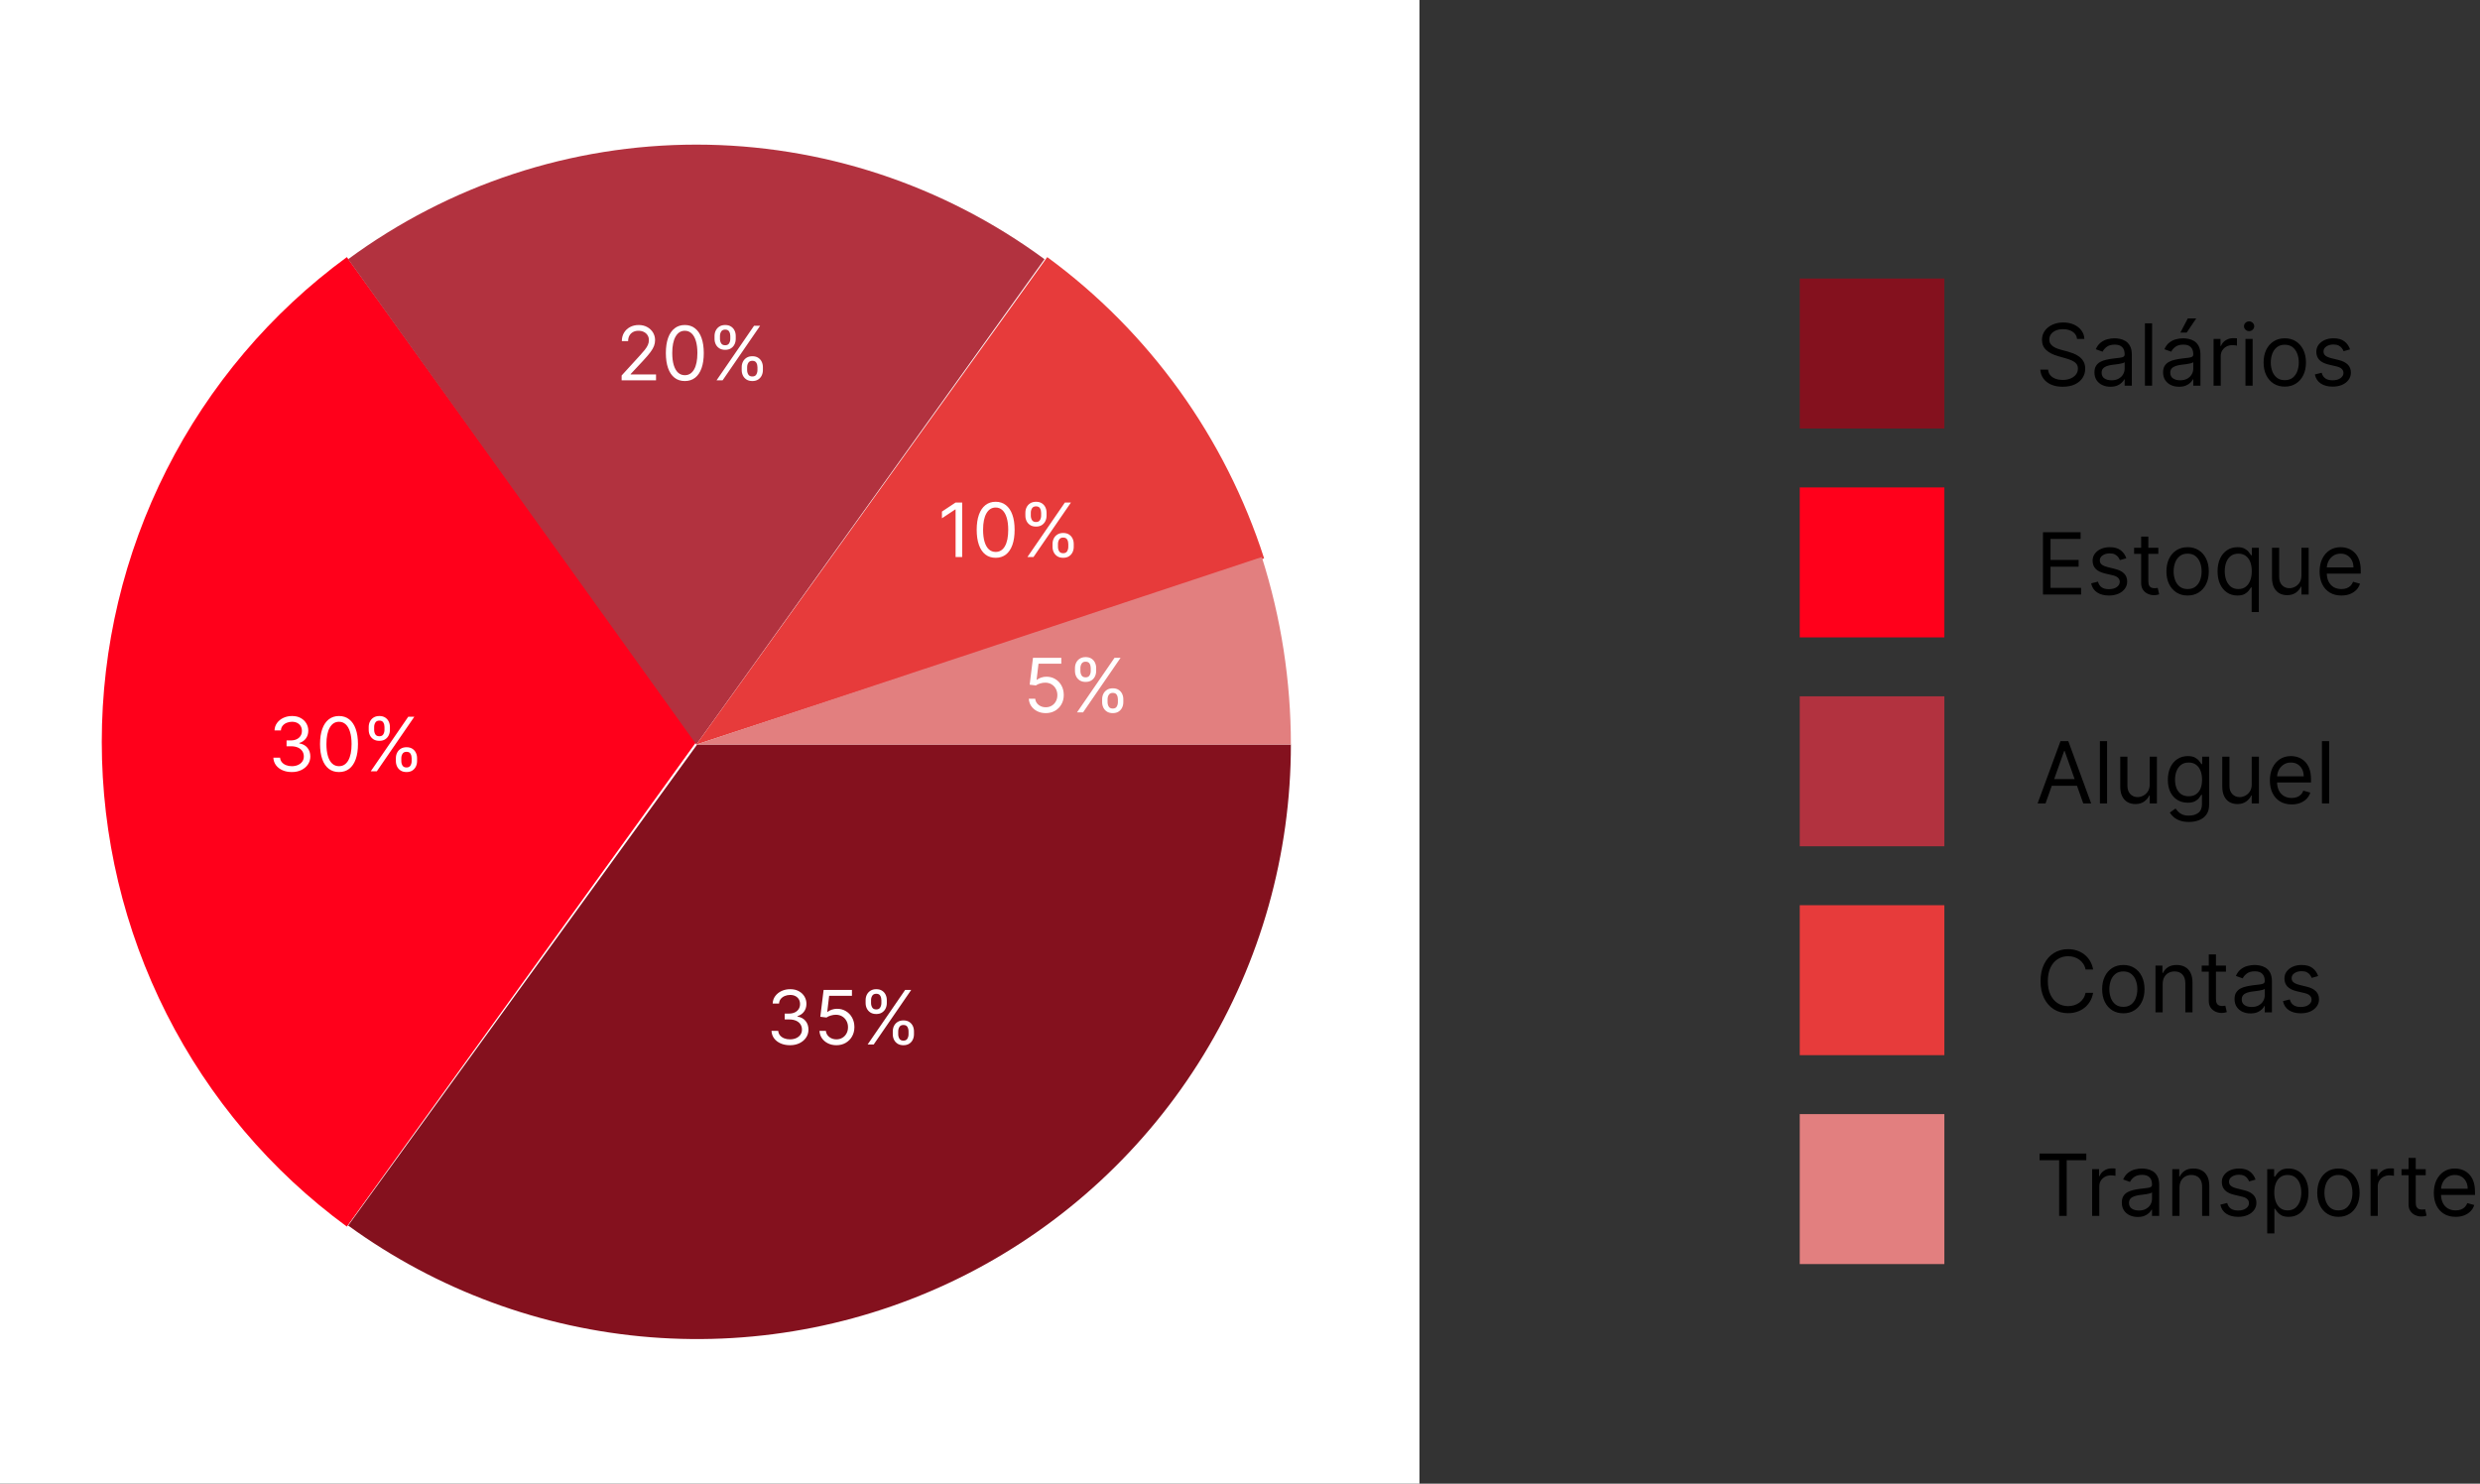 <svg width="463" height="277" viewBox="0 0 463 277" fill="none" xmlns="http://www.w3.org/2000/svg">
<rect x="0" y="0" width="463" height="277" fill="#333333" stroke="none"/>
<path d="M381.886 150H380.409L384.682 138.364H386.136L390.409 150H388.932L385.455 140.205H385.364L381.886 150ZM382.432 145.455H388.386V146.705H382.432V145.455ZM393.381 138.364V150H392.04V138.364H393.381ZM401.337 146.432V141.273H402.678V150H401.337V148.523H401.246C401.041 148.966 400.723 149.343 400.291 149.653C399.859 149.96 399.314 150.114 398.655 150.114C398.109 150.114 397.625 149.994 397.2 149.756C396.776 149.513 396.443 149.15 396.2 148.665C395.958 148.176 395.837 147.561 395.837 146.818V141.273H397.178V146.727C397.178 147.364 397.356 147.871 397.712 148.25C398.071 148.629 398.53 148.818 399.087 148.818C399.42 148.818 399.759 148.733 400.104 148.562C400.452 148.392 400.744 148.131 400.979 147.778C401.217 147.426 401.337 146.977 401.337 146.432ZM408.656 153.455C408.009 153.455 407.452 153.371 406.986 153.205C406.52 153.042 406.132 152.826 405.821 152.557C405.514 152.292 405.27 152.008 405.088 151.705L406.156 150.955C406.277 151.114 406.431 151.295 406.616 151.5C406.802 151.708 407.056 151.888 407.378 152.04C407.704 152.195 408.13 152.273 408.656 152.273C409.361 152.273 409.942 152.102 410.401 151.761C410.859 151.42 411.088 150.886 411.088 150.159V148.386H410.974C410.876 148.545 410.736 148.742 410.554 148.977C410.376 149.208 410.118 149.415 409.781 149.597C409.448 149.775 408.997 149.864 408.429 149.864C407.724 149.864 407.092 149.697 406.531 149.364C405.974 149.03 405.533 148.545 405.207 147.909C404.885 147.273 404.724 146.5 404.724 145.591C404.724 144.697 404.882 143.919 405.196 143.256C405.51 142.589 405.948 142.074 406.509 141.71C407.069 141.343 407.717 141.159 408.452 141.159C409.02 141.159 409.471 141.254 409.804 141.443C410.141 141.629 410.399 141.841 410.577 142.08C410.759 142.314 410.899 142.508 410.997 142.659H411.134V141.273H412.429V150.25C412.429 151 412.259 151.61 411.918 152.08C411.58 152.553 411.126 152.9 410.554 153.119C409.986 153.343 409.353 153.455 408.656 153.455ZM408.611 148.659C409.149 148.659 409.603 148.536 409.974 148.29C410.346 148.044 410.628 147.689 410.821 147.227C411.014 146.765 411.111 146.212 411.111 145.568C411.111 144.939 411.016 144.384 410.827 143.903C410.637 143.422 410.357 143.045 409.986 142.773C409.615 142.5 409.156 142.364 408.611 142.364C408.043 142.364 407.569 142.508 407.19 142.795C406.815 143.083 406.533 143.47 406.344 143.955C406.158 144.439 406.065 144.977 406.065 145.568C406.065 146.174 406.16 146.71 406.349 147.176C406.543 147.638 406.827 148.002 407.202 148.267C407.58 148.528 408.05 148.659 408.611 148.659ZM420.384 146.432V141.273H421.724V150H420.384V148.523H420.293C420.088 148.966 419.77 149.343 419.338 149.653C418.906 149.96 418.361 150.114 417.702 150.114C417.156 150.114 416.671 149.994 416.247 149.756C415.823 149.513 415.49 149.15 415.247 148.665C415.005 148.176 414.884 147.561 414.884 146.818V141.273H416.224V146.727C416.224 147.364 416.402 147.871 416.759 148.25C417.118 148.629 417.577 148.818 418.134 148.818C418.467 148.818 418.806 148.733 419.151 148.562C419.499 148.392 419.791 148.131 420.026 147.778C420.264 147.426 420.384 146.977 420.384 146.432ZM427.839 150.182C426.999 150.182 426.273 149.996 425.663 149.625C425.057 149.25 424.589 148.727 424.26 148.057C423.934 147.383 423.771 146.598 423.771 145.705C423.771 144.811 423.934 144.023 424.26 143.341C424.589 142.655 425.048 142.121 425.635 141.739C426.226 141.352 426.915 141.159 427.703 141.159C428.158 141.159 428.607 141.235 429.05 141.386C429.493 141.538 429.896 141.784 430.26 142.125C430.624 142.462 430.913 142.909 431.129 143.466C431.345 144.023 431.453 144.708 431.453 145.523V146.091H424.726V144.932H430.089C430.089 144.439 429.991 144 429.794 143.614C429.601 143.227 429.324 142.922 428.964 142.699C428.608 142.475 428.188 142.364 427.703 142.364C427.169 142.364 426.707 142.496 426.317 142.761C425.93 143.023 425.633 143.364 425.425 143.784C425.216 144.205 425.112 144.655 425.112 145.136V145.909C425.112 146.568 425.226 147.127 425.453 147.585C425.684 148.04 426.004 148.386 426.413 148.625C426.822 148.86 427.298 148.977 427.839 148.977C428.192 148.977 428.51 148.928 428.794 148.83C429.082 148.727 429.33 148.576 429.538 148.375C429.747 148.17 429.908 147.917 430.021 147.614L431.317 147.977C431.18 148.417 430.951 148.803 430.629 149.136C430.307 149.466 429.91 149.723 429.436 149.909C428.963 150.091 428.43 150.182 427.839 150.182ZM434.834 138.364V150H433.493V138.364H434.834Z" fill="black"/>
<path d="M390.773 181H389.364C389.28 180.595 389.134 180.239 388.926 179.932C388.722 179.625 388.472 179.367 388.176 179.159C387.884 178.947 387.561 178.788 387.205 178.682C386.848 178.576 386.477 178.523 386.091 178.523C385.386 178.523 384.748 178.701 384.176 179.057C383.608 179.413 383.155 179.938 382.818 180.631C382.485 181.324 382.318 182.174 382.318 183.182C382.318 184.189 382.485 185.04 382.818 185.733C383.155 186.426 383.608 186.951 384.176 187.307C384.748 187.663 385.386 187.841 386.091 187.841C386.477 187.841 386.848 187.788 387.205 187.682C387.561 187.576 387.884 187.419 388.176 187.21C388.472 186.998 388.722 186.739 388.926 186.432C389.134 186.121 389.28 185.765 389.364 185.364H390.773C390.667 185.958 390.473 186.491 390.193 186.96C389.913 187.43 389.564 187.83 389.148 188.159C388.731 188.485 388.263 188.733 387.744 188.903C387.229 189.074 386.678 189.159 386.091 189.159C385.098 189.159 384.216 188.917 383.443 188.432C382.67 187.947 382.063 187.258 381.619 186.364C381.176 185.47 380.955 184.409 380.955 183.182C380.955 181.955 381.176 180.894 381.619 180C382.063 179.106 382.67 178.417 383.443 177.932C384.216 177.447 385.098 177.205 386.091 177.205C386.678 177.205 387.229 177.29 387.744 177.46C388.263 177.631 388.731 177.881 389.148 178.21C389.564 178.536 389.913 178.934 390.193 179.403C390.473 179.869 390.667 180.402 390.773 181ZM396.413 189.182C395.625 189.182 394.934 188.994 394.339 188.619C393.749 188.244 393.286 187.72 392.953 187.045C392.624 186.371 392.459 185.583 392.459 184.682C392.459 183.773 392.624 182.979 392.953 182.301C393.286 181.623 393.749 181.097 394.339 180.722C394.934 180.347 395.625 180.159 396.413 180.159C397.201 180.159 397.891 180.347 398.482 180.722C399.076 181.097 399.538 181.623 399.868 182.301C400.201 182.979 400.368 183.773 400.368 184.682C400.368 185.583 400.201 186.371 399.868 187.045C399.538 187.72 399.076 188.244 398.482 188.619C397.891 188.994 397.201 189.182 396.413 189.182ZM396.413 187.977C397.012 187.977 397.504 187.824 397.891 187.517C398.277 187.21 398.563 186.807 398.749 186.307C398.934 185.807 399.027 185.265 399.027 184.682C399.027 184.098 398.934 183.555 398.749 183.051C398.563 182.547 398.277 182.14 397.891 181.83C397.504 181.519 397.012 181.364 396.413 181.364C395.815 181.364 395.322 181.519 394.936 181.83C394.55 182.14 394.264 182.547 394.078 183.051C393.893 183.555 393.8 184.098 393.8 184.682C393.8 185.265 393.893 185.807 394.078 186.307C394.264 186.807 394.55 187.21 394.936 187.517C395.322 187.824 395.815 187.977 396.413 187.977ZM403.756 183.75V189H402.415V180.273H403.71V181.636H403.824C404.028 181.193 404.339 180.837 404.756 180.568C405.172 180.295 405.71 180.159 406.369 180.159C406.96 180.159 407.477 180.28 407.92 180.523C408.364 180.761 408.708 181.125 408.955 181.614C409.201 182.098 409.324 182.712 409.324 183.455V189H407.983V183.545C407.983 182.86 407.805 182.326 407.449 181.943C407.093 181.557 406.604 181.364 405.983 181.364C405.555 181.364 405.172 181.456 404.835 181.642C404.502 181.828 404.239 182.098 404.045 182.455C403.852 182.811 403.756 183.242 403.756 183.75ZM415.57 180.273V181.409H411.047V180.273H415.57ZM412.365 178.182H413.706V186.5C413.706 186.879 413.761 187.163 413.871 187.352C413.984 187.538 414.128 187.663 414.303 187.727C414.481 187.788 414.668 187.818 414.865 187.818C415.013 187.818 415.134 187.811 415.229 187.795C415.323 187.777 415.399 187.761 415.456 187.75L415.729 188.955C415.638 188.989 415.511 189.023 415.348 189.057C415.185 189.095 414.979 189.114 414.729 189.114C414.35 189.114 413.979 189.032 413.615 188.869C413.255 188.706 412.956 188.458 412.717 188.125C412.482 187.792 412.365 187.371 412.365 186.864V178.182ZM420.155 189.205C419.602 189.205 419.1 189.1 418.649 188.892C418.198 188.68 417.84 188.375 417.575 187.977C417.31 187.576 417.178 187.091 417.178 186.523C417.178 186.023 417.276 185.617 417.473 185.307C417.67 184.992 417.933 184.746 418.263 184.568C418.592 184.39 418.956 184.258 419.354 184.17C419.755 184.08 420.159 184.008 420.564 183.955C421.094 183.886 421.524 183.835 421.854 183.801C422.187 183.763 422.429 183.701 422.581 183.614C422.736 183.527 422.814 183.375 422.814 183.159V183.114C422.814 182.553 422.661 182.117 422.354 181.807C422.051 181.496 421.59 181.341 420.973 181.341C420.333 181.341 419.831 181.481 419.467 181.761C419.104 182.042 418.848 182.341 418.7 182.659L417.428 182.205C417.655 181.674 417.958 181.261 418.337 180.966C418.719 180.667 419.136 180.458 419.587 180.341C420.041 180.22 420.488 180.159 420.928 180.159C421.208 180.159 421.53 180.193 421.893 180.261C422.261 180.326 422.615 180.46 422.956 180.665C423.301 180.869 423.587 181.178 423.814 181.591C424.041 182.004 424.155 182.557 424.155 183.25V189H422.814V187.818H422.746C422.655 188.008 422.503 188.21 422.291 188.426C422.079 188.642 421.797 188.826 421.445 188.977C421.092 189.129 420.662 189.205 420.155 189.205ZM420.359 188C420.89 188 421.337 187.896 421.7 187.688C422.068 187.479 422.344 187.21 422.53 186.881C422.719 186.551 422.814 186.205 422.814 185.841V184.614C422.757 184.682 422.632 184.744 422.439 184.801C422.25 184.854 422.03 184.902 421.78 184.943C421.534 184.981 421.293 185.015 421.058 185.045C420.827 185.072 420.64 185.095 420.496 185.114C420.147 185.159 419.821 185.233 419.518 185.335C419.219 185.434 418.977 185.583 418.791 185.784C418.609 185.981 418.518 186.25 418.518 186.591C418.518 187.057 418.691 187.409 419.036 187.648C419.384 187.883 419.825 188 420.359 188ZM432.784 182.227L431.58 182.568C431.504 182.367 431.392 182.172 431.244 181.983C431.1 181.79 430.903 181.631 430.653 181.506C430.403 181.381 430.083 181.318 429.693 181.318C429.159 181.318 428.714 181.441 428.358 181.688C428.006 181.93 427.83 182.239 427.83 182.614C427.83 182.947 427.951 183.21 428.193 183.403C428.436 183.597 428.814 183.758 429.33 183.886L430.625 184.205C431.405 184.394 431.987 184.684 432.369 185.074C432.752 185.46 432.943 185.958 432.943 186.568C432.943 187.068 432.799 187.515 432.511 187.909C432.227 188.303 431.83 188.614 431.318 188.841C430.807 189.068 430.212 189.182 429.534 189.182C428.644 189.182 427.907 188.989 427.324 188.602C426.741 188.216 426.371 187.652 426.216 186.909L427.489 186.591C427.61 187.061 427.839 187.413 428.176 187.648C428.517 187.883 428.962 188 429.511 188C430.136 188 430.633 187.867 431 187.602C431.371 187.333 431.557 187.011 431.557 186.636C431.557 186.333 431.451 186.08 431.239 185.875C431.027 185.667 430.701 185.511 430.261 185.409L428.807 185.068C428.008 184.879 427.42 184.585 427.045 184.188C426.674 183.786 426.489 183.284 426.489 182.682C426.489 182.189 426.627 181.754 426.903 181.375C427.184 180.996 427.564 180.699 428.045 180.483C428.53 180.267 429.08 180.159 429.693 180.159C430.557 180.159 431.235 180.348 431.727 180.727C432.223 181.106 432.576 181.606 432.784 182.227Z" fill="black"/>
<path d="M380.773 216.614V215.364H389.5V216.614H385.841V227H384.432V216.614H380.773ZM390.587 227V218.273H391.882V219.591H391.973C392.132 219.159 392.42 218.809 392.837 218.54C393.253 218.271 393.723 218.136 394.246 218.136C394.344 218.136 394.467 218.138 394.615 218.142C394.763 218.146 394.875 218.152 394.95 218.159V219.523C394.905 219.511 394.801 219.494 394.638 219.472C394.479 219.445 394.31 219.432 394.132 219.432C393.708 219.432 393.329 219.521 392.996 219.699C392.666 219.873 392.405 220.116 392.212 220.426C392.022 220.733 391.928 221.083 391.928 221.477V227H390.587ZM399.108 227.205C398.555 227.205 398.053 227.1 397.602 226.892C397.152 226.68 396.794 226.375 396.528 225.977C396.263 225.576 396.131 225.091 396.131 224.523C396.131 224.023 396.229 223.617 396.426 223.307C396.623 222.992 396.886 222.746 397.216 222.568C397.545 222.39 397.909 222.258 398.307 222.17C398.708 222.08 399.112 222.008 399.517 221.955C400.047 221.886 400.477 221.835 400.807 221.801C401.14 221.763 401.383 221.701 401.534 221.614C401.689 221.527 401.767 221.375 401.767 221.159V221.114C401.767 220.553 401.614 220.117 401.307 219.807C401.004 219.496 400.544 219.341 399.926 219.341C399.286 219.341 398.784 219.481 398.42 219.761C398.057 220.042 397.801 220.341 397.653 220.659L396.381 220.205C396.608 219.674 396.911 219.261 397.29 218.966C397.672 218.667 398.089 218.458 398.54 218.341C398.994 218.22 399.441 218.159 399.881 218.159C400.161 218.159 400.483 218.193 400.847 218.261C401.214 218.326 401.568 218.46 401.909 218.665C402.254 218.869 402.54 219.178 402.767 219.591C402.994 220.004 403.108 220.557 403.108 221.25V227H401.767V225.818H401.699C401.608 226.008 401.456 226.21 401.244 226.426C401.032 226.642 400.75 226.826 400.398 226.977C400.045 227.129 399.616 227.205 399.108 227.205ZM399.312 226C399.843 226 400.29 225.896 400.653 225.688C401.021 225.479 401.297 225.21 401.483 224.881C401.672 224.551 401.767 224.205 401.767 223.841V222.614C401.71 222.682 401.585 222.744 401.392 222.801C401.203 222.854 400.983 222.902 400.733 222.943C400.487 222.981 400.246 223.015 400.011 223.045C399.78 223.072 399.593 223.095 399.449 223.114C399.1 223.159 398.775 223.233 398.472 223.335C398.172 223.434 397.93 223.583 397.744 223.784C397.563 223.981 397.472 224.25 397.472 224.591C397.472 225.057 397.644 225.409 397.989 225.648C398.337 225.883 398.778 226 399.312 226ZM406.896 221.75V227H405.555V218.273H406.851V219.636H406.964C407.169 219.193 407.48 218.837 407.896 218.568C408.313 218.295 408.851 218.159 409.51 218.159C410.101 218.159 410.618 218.28 411.061 218.523C411.504 218.761 411.849 219.125 412.095 219.614C412.341 220.098 412.464 220.712 412.464 221.455V227H411.124V221.545C411.124 220.86 410.946 220.326 410.589 219.943C410.233 219.557 409.745 219.364 409.124 219.364C408.696 219.364 408.313 219.456 407.976 219.642C407.643 219.828 407.379 220.098 407.186 220.455C406.993 220.811 406.896 221.242 406.896 221.75ZM421.097 220.227L419.892 220.568C419.816 220.367 419.705 220.172 419.557 219.983C419.413 219.79 419.216 219.631 418.966 219.506C418.716 219.381 418.396 219.318 418.006 219.318C417.472 219.318 417.027 219.441 416.67 219.688C416.318 219.93 416.142 220.239 416.142 220.614C416.142 220.947 416.263 221.21 416.506 221.403C416.748 221.597 417.127 221.758 417.642 221.886L418.938 222.205C419.718 222.394 420.299 222.684 420.682 223.074C421.064 223.46 421.256 223.958 421.256 224.568C421.256 225.068 421.112 225.515 420.824 225.909C420.54 226.303 420.142 226.614 419.631 226.841C419.119 227.068 418.525 227.182 417.847 227.182C416.956 227.182 416.22 226.989 415.636 226.602C415.053 226.216 414.684 225.652 414.528 224.909L415.801 224.591C415.922 225.061 416.152 225.413 416.489 225.648C416.83 225.883 417.275 226 417.824 226C418.449 226 418.945 225.867 419.312 225.602C419.684 225.333 419.869 225.011 419.869 224.636C419.869 224.333 419.763 224.08 419.551 223.875C419.339 223.667 419.013 223.511 418.574 223.409L417.119 223.068C416.32 222.879 415.733 222.585 415.358 222.188C414.987 221.786 414.801 221.284 414.801 220.682C414.801 220.189 414.939 219.754 415.216 219.375C415.496 218.996 415.877 218.699 416.358 218.483C416.843 218.267 417.392 218.159 418.006 218.159C418.869 218.159 419.547 218.348 420.04 218.727C420.536 219.106 420.888 219.606 421.097 220.227ZM423.274 230.273V218.273H424.57V219.659H424.729C424.827 219.508 424.964 219.314 425.138 219.08C425.316 218.841 425.57 218.629 425.899 218.443C426.232 218.254 426.683 218.159 427.251 218.159C427.986 218.159 428.634 218.343 429.195 218.71C429.755 219.078 430.193 219.598 430.507 220.273C430.821 220.947 430.979 221.742 430.979 222.659C430.979 223.583 430.821 224.384 430.507 225.062C430.193 225.737 429.757 226.259 429.2 226.631C428.643 226.998 428.001 227.182 427.274 227.182C426.714 227.182 426.265 227.089 425.928 226.903C425.59 226.714 425.331 226.5 425.149 226.261C424.967 226.019 424.827 225.818 424.729 225.659H424.615V230.273H423.274ZM424.592 222.636C424.592 223.295 424.689 223.877 424.882 224.381C425.075 224.881 425.357 225.273 425.729 225.557C426.1 225.837 426.554 225.977 427.092 225.977C427.653 225.977 428.121 225.83 428.496 225.534C428.875 225.235 429.159 224.833 429.348 224.33C429.541 223.822 429.638 223.258 429.638 222.636C429.638 222.023 429.543 221.47 429.354 220.977C429.168 220.481 428.886 220.089 428.507 219.801C428.132 219.509 427.661 219.364 427.092 219.364C426.547 219.364 426.089 219.502 425.717 219.778C425.346 220.051 425.066 220.434 424.876 220.926C424.687 221.415 424.592 221.985 424.592 222.636ZM436.57 227.182C435.782 227.182 435.09 226.994 434.496 226.619C433.905 226.244 433.443 225.72 433.109 225.045C432.78 224.371 432.615 223.583 432.615 222.682C432.615 221.773 432.78 220.979 433.109 220.301C433.443 219.623 433.905 219.097 434.496 218.722C435.09 218.347 435.782 218.159 436.57 218.159C437.357 218.159 438.047 218.347 438.638 218.722C439.232 219.097 439.695 219.623 440.024 220.301C440.357 220.979 440.524 221.773 440.524 222.682C440.524 223.583 440.357 224.371 440.024 225.045C439.695 225.72 439.232 226.244 438.638 226.619C438.047 226.994 437.357 227.182 436.57 227.182ZM436.57 225.977C437.168 225.977 437.661 225.824 438.047 225.517C438.433 225.21 438.719 224.807 438.905 224.307C439.09 223.807 439.183 223.265 439.183 222.682C439.183 222.098 439.09 221.555 438.905 221.051C438.719 220.547 438.433 220.14 438.047 219.83C437.661 219.519 437.168 219.364 436.57 219.364C435.971 219.364 435.479 219.519 435.092 219.83C434.706 220.14 434.42 220.547 434.234 221.051C434.049 221.555 433.956 222.098 433.956 222.682C433.956 223.265 434.049 223.807 434.234 224.307C434.42 224.807 434.706 225.21 435.092 225.517C435.479 225.824 435.971 225.977 436.57 225.977ZM442.571 227V218.273H443.866V219.591H443.957C444.116 219.159 444.404 218.809 444.821 218.54C445.238 218.271 445.707 218.136 446.23 218.136C446.329 218.136 446.452 218.138 446.599 218.142C446.747 218.146 446.859 218.152 446.935 218.159V219.523C446.889 219.511 446.785 219.494 446.622 219.472C446.463 219.445 446.295 219.432 446.116 219.432C445.692 219.432 445.313 219.521 444.98 219.699C444.651 219.873 444.389 220.116 444.196 220.426C444.007 220.733 443.912 221.083 443.912 221.477V227H442.571ZM452.866 218.273V219.409H448.344V218.273H452.866ZM449.662 216.182H451.003V224.5C451.003 224.879 451.058 225.163 451.168 225.352C451.281 225.538 451.425 225.663 451.599 225.727C451.777 225.788 451.965 225.818 452.162 225.818C452.31 225.818 452.431 225.811 452.526 225.795C452.62 225.777 452.696 225.761 452.753 225.75L453.026 226.955C452.935 226.989 452.808 227.023 452.645 227.057C452.482 227.095 452.276 227.114 452.026 227.114C451.647 227.114 451.276 227.032 450.912 226.869C450.552 226.706 450.253 226.458 450.014 226.125C449.779 225.792 449.662 225.371 449.662 224.864V216.182ZM458.449 227.182C457.608 227.182 456.883 226.996 456.273 226.625C455.667 226.25 455.199 225.727 454.869 225.057C454.544 224.383 454.381 223.598 454.381 222.705C454.381 221.811 454.544 221.023 454.869 220.341C455.199 219.655 455.657 219.121 456.244 218.739C456.835 218.352 457.525 218.159 458.312 218.159C458.767 218.159 459.216 218.235 459.659 218.386C460.102 218.538 460.506 218.784 460.869 219.125C461.233 219.462 461.523 219.909 461.739 220.466C461.955 221.023 462.062 221.708 462.062 222.523V223.091H455.335V221.932H460.699C460.699 221.439 460.6 221 460.403 220.614C460.21 220.227 459.934 219.922 459.574 219.699C459.218 219.475 458.797 219.364 458.312 219.364C457.778 219.364 457.316 219.496 456.926 219.761C456.54 220.023 456.242 220.364 456.034 220.784C455.826 221.205 455.722 221.655 455.722 222.136V222.909C455.722 223.568 455.835 224.127 456.062 224.585C456.294 225.04 456.614 225.386 457.023 225.625C457.432 225.86 457.907 225.977 458.449 225.977C458.801 225.977 459.119 225.928 459.403 225.83C459.691 225.727 459.939 225.576 460.148 225.375C460.356 225.17 460.517 224.917 460.631 224.614L461.926 224.977C461.79 225.417 461.561 225.803 461.239 226.136C460.917 226.466 460.519 226.723 460.045 226.909C459.572 227.091 459.04 227.182 458.449 227.182Z" fill="black"/>
<path d="M387.773 63.273C387.705 62.697 387.428 62.25 386.943 61.932C386.458 61.614 385.864 61.455 385.159 61.455C384.644 61.455 384.193 61.538 383.807 61.705C383.424 61.871 383.125 62.1 382.909 62.392C382.697 62.684 382.591 63.015 382.591 63.386C382.591 63.697 382.665 63.964 382.812 64.188C382.964 64.407 383.157 64.591 383.392 64.739C383.627 64.883 383.873 65.002 384.131 65.097C384.388 65.188 384.625 65.261 384.841 65.318L386.023 65.636C386.326 65.716 386.663 65.826 387.034 65.966C387.409 66.106 387.767 66.297 388.108 66.54C388.453 66.778 388.737 67.085 388.96 67.46C389.184 67.835 389.295 68.296 389.295 68.841C389.295 69.47 389.131 70.038 388.801 70.546C388.475 71.053 387.998 71.456 387.369 71.756C386.744 72.055 385.985 72.204 385.091 72.204C384.258 72.204 383.536 72.07 382.926 71.801C382.32 71.532 381.843 71.157 381.494 70.676C381.15 70.195 380.955 69.636 380.909 69H382.364C382.402 69.439 382.549 69.803 382.807 70.091C383.068 70.375 383.398 70.587 383.795 70.727C384.197 70.864 384.629 70.932 385.091 70.932C385.629 70.932 386.112 70.845 386.54 70.671C386.968 70.492 387.307 70.246 387.557 69.932C387.807 69.614 387.932 69.242 387.932 68.818C387.932 68.432 387.824 68.117 387.608 67.875C387.392 67.633 387.108 67.436 386.756 67.284C386.403 67.133 386.023 67 385.614 66.886L384.182 66.477C383.273 66.216 382.553 65.843 382.023 65.358C381.492 64.873 381.227 64.239 381.227 63.455C381.227 62.803 381.403 62.235 381.756 61.75C382.112 61.261 382.589 60.883 383.188 60.614C383.79 60.341 384.462 60.205 385.205 60.205C385.955 60.205 386.621 60.339 387.205 60.608C387.788 60.873 388.25 61.237 388.591 61.699C388.936 62.161 389.117 62.686 389.136 63.273H387.773ZM393.999 72.204C393.446 72.204 392.944 72.1 392.493 71.892C392.042 71.68 391.684 71.375 391.419 70.977C391.154 70.576 391.021 70.091 391.021 69.523C391.021 69.023 391.12 68.617 391.317 68.307C391.514 67.992 391.777 67.746 392.107 67.568C392.436 67.39 392.8 67.258 393.197 67.171C393.599 67.079 394.002 67.008 394.408 66.954C394.938 66.886 395.368 66.835 395.697 66.801C396.031 66.763 396.273 66.701 396.425 66.614C396.58 66.526 396.658 66.375 396.658 66.159V66.114C396.658 65.553 396.504 65.117 396.197 64.807C395.894 64.496 395.434 64.341 394.817 64.341C394.177 64.341 393.675 64.481 393.311 64.761C392.947 65.042 392.692 65.341 392.544 65.659L391.271 65.204C391.499 64.674 391.802 64.261 392.18 63.966C392.563 63.667 392.98 63.458 393.43 63.341C393.885 63.22 394.332 63.159 394.771 63.159C395.052 63.159 395.374 63.193 395.737 63.261C396.105 63.326 396.459 63.46 396.8 63.665C397.144 63.869 397.43 64.178 397.658 64.591C397.885 65.004 397.999 65.557 397.999 66.25V72H396.658V70.818H396.589C396.499 71.008 396.347 71.21 396.135 71.426C395.923 71.642 395.641 71.826 395.288 71.977C394.936 72.129 394.506 72.204 393.999 72.204ZM394.203 71C394.733 71 395.18 70.896 395.544 70.688C395.911 70.479 396.188 70.21 396.374 69.881C396.563 69.551 396.658 69.204 396.658 68.841V67.614C396.601 67.682 396.476 67.744 396.283 67.801C396.093 67.854 395.874 67.901 395.624 67.943C395.377 67.981 395.137 68.015 394.902 68.046C394.671 68.072 394.483 68.095 394.339 68.114C393.991 68.159 393.665 68.233 393.362 68.335C393.063 68.434 392.821 68.583 392.635 68.784C392.453 68.981 392.362 69.25 392.362 69.591C392.362 70.057 392.535 70.409 392.879 70.648C393.228 70.883 393.669 71 394.203 71ZM401.787 60.364V72H400.446V60.364H401.787ZM406.811 72.204C406.258 72.204 405.756 72.1 405.305 71.892C404.855 71.68 404.497 71.375 404.232 70.977C403.966 70.576 403.834 70.091 403.834 69.523C403.834 69.023 403.932 68.617 404.129 68.307C404.326 67.992 404.589 67.746 404.919 67.568C405.249 67.39 405.612 67.258 406.01 67.171C406.411 67.079 406.815 67.008 407.22 66.954C407.75 66.886 408.18 66.835 408.51 66.801C408.843 66.763 409.086 66.701 409.237 66.614C409.393 66.526 409.47 66.375 409.47 66.159V66.114C409.47 65.553 409.317 65.117 409.01 64.807C408.707 64.496 408.247 64.341 407.629 64.341C406.989 64.341 406.487 64.481 406.124 64.761C405.76 65.042 405.504 65.341 405.357 65.659L404.084 65.204C404.311 64.674 404.614 64.261 404.993 63.966C405.375 63.667 405.792 63.458 406.243 63.341C406.697 63.22 407.144 63.159 407.584 63.159C407.864 63.159 408.186 63.193 408.55 63.261C408.917 63.326 409.271 63.46 409.612 63.665C409.957 63.869 410.243 64.178 410.47 64.591C410.697 65.004 410.811 65.557 410.811 66.25V72H409.47V70.818H409.402C409.311 71.008 409.16 71.21 408.947 71.426C408.735 71.642 408.453 71.826 408.101 71.977C407.749 72.129 407.319 72.204 406.811 72.204ZM407.016 71C407.546 71 407.993 70.896 408.357 70.688C408.724 70.479 409 70.21 409.186 69.881C409.375 69.551 409.47 69.204 409.47 68.841V67.614C409.413 67.682 409.288 67.744 409.095 67.801C408.906 67.854 408.686 67.901 408.436 67.943C408.19 67.981 407.949 68.015 407.714 68.046C407.483 68.072 407.296 68.095 407.152 68.114C406.804 68.159 406.478 68.233 406.175 68.335C405.875 68.434 405.633 68.583 405.447 68.784C405.266 68.981 405.175 69.25 405.175 69.591C405.175 70.057 405.347 70.409 405.692 70.648C406.04 70.883 406.482 71 407.016 71ZM407.061 62.091L408.447 59.455H410.016L408.243 62.091H407.061ZM413.259 72V63.273H414.554V64.591H414.645C414.804 64.159 415.092 63.809 415.509 63.54C415.925 63.271 416.395 63.136 416.918 63.136C417.016 63.136 417.139 63.138 417.287 63.142C417.435 63.146 417.546 63.151 417.622 63.159V64.523C417.577 64.511 417.473 64.494 417.31 64.472C417.151 64.445 416.982 64.432 416.804 64.432C416.38 64.432 416.001 64.521 415.668 64.699C415.338 64.873 415.077 65.115 414.884 65.426C414.694 65.733 414.599 66.083 414.599 66.477V72H413.259ZM419.212 72V63.273H420.553V72H419.212ZM419.893 61.818C419.632 61.818 419.407 61.729 419.217 61.551C419.032 61.373 418.939 61.159 418.939 60.909C418.939 60.659 419.032 60.445 419.217 60.267C419.407 60.089 419.632 60 419.893 60C420.155 60 420.378 60.089 420.564 60.267C420.753 60.445 420.848 60.659 420.848 60.909C420.848 61.159 420.753 61.373 420.564 61.551C420.378 61.729 420.155 61.818 419.893 61.818ZM426.554 72.182C425.766 72.182 425.075 71.994 424.48 71.619C423.889 71.244 423.427 70.72 423.094 70.046C422.764 69.371 422.599 68.583 422.599 67.682C422.599 66.773 422.764 65.979 423.094 65.301C423.427 64.623 423.889 64.097 424.48 63.722C425.075 63.347 425.766 63.159 426.554 63.159C427.342 63.159 428.031 63.347 428.622 63.722C429.217 64.097 429.679 64.623 430.009 65.301C430.342 65.979 430.509 66.773 430.509 67.682C430.509 68.583 430.342 69.371 430.009 70.046C429.679 70.72 429.217 71.244 428.622 71.619C428.031 71.994 427.342 72.182 426.554 72.182ZM426.554 70.977C427.152 70.977 427.645 70.824 428.031 70.517C428.418 70.21 428.704 69.807 428.889 69.307C429.075 68.807 429.168 68.265 429.168 67.682C429.168 67.099 429.075 66.555 428.889 66.051C428.704 65.547 428.418 65.14 428.031 64.829C427.645 64.519 427.152 64.364 426.554 64.364C425.955 64.364 425.463 64.519 425.077 64.829C424.69 65.14 424.404 65.547 424.219 66.051C424.033 66.555 423.94 67.099 423.94 67.682C423.94 68.265 424.033 68.807 424.219 69.307C424.404 69.807 424.69 70.21 425.077 70.517C425.463 70.824 425.955 70.977 426.554 70.977ZM438.737 65.227L437.533 65.568C437.457 65.367 437.345 65.172 437.197 64.983C437.054 64.79 436.857 64.631 436.607 64.506C436.357 64.381 436.036 64.318 435.646 64.318C435.112 64.318 434.667 64.441 434.311 64.688C433.959 64.93 433.783 65.239 433.783 65.614C433.783 65.947 433.904 66.21 434.146 66.403C434.389 66.597 434.768 66.758 435.283 66.886L436.578 67.204C437.358 67.394 437.94 67.684 438.322 68.074C438.705 68.46 438.896 68.958 438.896 69.568C438.896 70.068 438.752 70.515 438.464 70.909C438.18 71.303 437.783 71.614 437.271 71.841C436.76 72.068 436.165 72.182 435.487 72.182C434.597 72.182 433.86 71.989 433.277 71.602C432.694 71.216 432.324 70.651 432.169 69.909L433.442 69.591C433.563 70.061 433.792 70.413 434.129 70.648C434.47 70.883 434.915 71 435.464 71C436.089 71 436.586 70.867 436.953 70.602C437.324 70.333 437.51 70.011 437.51 69.636C437.51 69.333 437.404 69.079 437.192 68.875C436.98 68.667 436.654 68.511 436.214 68.409L434.76 68.068C433.961 67.879 433.374 67.585 432.999 67.188C432.627 66.786 432.442 66.284 432.442 65.682C432.442 65.189 432.58 64.754 432.857 64.375C433.137 63.996 433.518 63.699 433.999 63.483C434.483 63.267 435.033 63.159 435.646 63.159C436.51 63.159 437.188 63.349 437.68 63.727C438.177 64.106 438.529 64.606 438.737 65.227Z" fill="black"/>
<path d="M381.409 111V99.364H388.432V100.614H382.818V104.545H388.068V105.795H382.818V109.75H388.523V111H381.409ZM396.972 104.227L395.767 104.568C395.691 104.367 395.58 104.172 395.432 103.983C395.288 103.79 395.091 103.631 394.841 103.506C394.591 103.381 394.271 103.318 393.881 103.318C393.347 103.318 392.902 103.441 392.545 103.688C392.193 103.93 392.017 104.239 392.017 104.614C392.017 104.947 392.138 105.21 392.381 105.403C392.623 105.597 393.002 105.758 393.517 105.886L394.812 106.205C395.593 106.394 396.174 106.684 396.557 107.074C396.939 107.46 397.131 107.958 397.131 108.568C397.131 109.068 396.987 109.515 396.699 109.909C396.415 110.303 396.017 110.614 395.506 110.841C394.994 111.068 394.4 111.182 393.722 111.182C392.831 111.182 392.095 110.989 391.511 110.602C390.928 110.216 390.559 109.652 390.403 108.909L391.676 108.591C391.797 109.061 392.027 109.413 392.364 109.648C392.705 109.883 393.15 110 393.699 110C394.324 110 394.82 109.867 395.188 109.602C395.559 109.333 395.744 109.011 395.744 108.636C395.744 108.333 395.638 108.08 395.426 107.875C395.214 107.667 394.888 107.511 394.449 107.409L392.994 107.068C392.195 106.879 391.608 106.585 391.233 106.188C390.862 105.786 390.676 105.284 390.676 104.682C390.676 104.189 390.814 103.754 391.091 103.375C391.371 102.996 391.752 102.699 392.233 102.483C392.718 102.267 393.267 102.159 393.881 102.159C394.744 102.159 395.422 102.348 395.915 102.727C396.411 103.106 396.763 103.606 396.972 104.227ZM402.945 102.273V103.409H398.422V102.273H402.945ZM399.74 100.182H401.081V108.5C401.081 108.879 401.136 109.163 401.246 109.352C401.359 109.538 401.503 109.663 401.678 109.727C401.856 109.788 402.043 109.818 402.24 109.818C402.388 109.818 402.509 109.811 402.604 109.795C402.698 109.777 402.774 109.761 402.831 109.75L403.104 110.955C403.013 110.989 402.886 111.023 402.723 111.057C402.56 111.095 402.354 111.114 402.104 111.114C401.725 111.114 401.354 111.032 400.99 110.869C400.63 110.706 400.331 110.458 400.092 110.125C399.857 109.792 399.74 109.371 399.74 108.864V100.182ZM408.413 111.182C407.625 111.182 406.934 110.994 406.339 110.619C405.749 110.244 405.286 109.72 404.953 109.045C404.624 108.371 404.459 107.583 404.459 106.682C404.459 105.773 404.624 104.979 404.953 104.301C405.286 103.623 405.749 103.097 406.339 102.722C406.934 102.347 407.625 102.159 408.413 102.159C409.201 102.159 409.891 102.347 410.482 102.722C411.076 103.097 411.538 103.623 411.868 104.301C412.201 104.979 412.368 105.773 412.368 106.682C412.368 107.583 412.201 108.371 411.868 109.045C411.538 109.72 411.076 110.244 410.482 110.619C409.891 110.994 409.201 111.182 408.413 111.182ZM408.413 109.977C409.012 109.977 409.504 109.824 409.891 109.517C410.277 109.21 410.563 108.807 410.749 108.307C410.934 107.807 411.027 107.265 411.027 106.682C411.027 106.098 410.934 105.555 410.749 105.051C410.563 104.547 410.277 104.14 409.891 103.83C409.504 103.519 409.012 103.364 408.413 103.364C407.815 103.364 407.322 103.519 406.936 103.83C406.55 104.14 406.264 104.547 406.078 105.051C405.893 105.555 405.8 106.098 405.8 106.682C405.8 107.265 405.893 107.807 406.078 108.307C406.264 108.807 406.55 109.21 406.936 109.517C407.322 109.824 407.815 109.977 408.413 109.977ZM420.369 114.273V109.659H420.256C420.157 109.818 420.017 110.019 419.835 110.261C419.653 110.5 419.394 110.714 419.057 110.903C418.72 111.089 418.271 111.182 417.71 111.182C416.983 111.182 416.341 110.998 415.784 110.631C415.227 110.259 414.792 109.737 414.477 109.062C414.163 108.384 414.006 107.583 414.006 106.659C414.006 105.742 414.163 104.947 414.477 104.273C414.792 103.598 415.229 103.078 415.79 102.71C416.35 102.343 416.998 102.159 417.733 102.159C418.301 102.159 418.75 102.254 419.08 102.443C419.413 102.629 419.667 102.841 419.841 103.08C420.019 103.314 420.157 103.508 420.256 103.659H420.415V102.273H421.71V114.273H420.369ZM417.892 109.977C418.43 109.977 418.884 109.837 419.256 109.557C419.627 109.273 419.909 108.881 420.102 108.381C420.295 107.877 420.392 107.295 420.392 106.636C420.392 105.985 420.297 105.415 420.108 104.926C419.919 104.434 419.638 104.051 419.267 103.778C418.896 103.502 418.438 103.364 417.892 103.364C417.324 103.364 416.85 103.509 416.472 103.801C416.097 104.089 415.814 104.481 415.625 104.977C415.439 105.47 415.347 106.023 415.347 106.636C415.347 107.258 415.441 107.822 415.631 108.33C415.824 108.833 416.108 109.235 416.483 109.534C416.862 109.83 417.331 109.977 417.892 109.977ZM429.665 107.432V102.273H431.006V111H429.665V109.523H429.574C429.369 109.966 429.051 110.343 428.619 110.653C428.188 110.96 427.642 111.114 426.983 111.114C426.438 111.114 425.953 110.994 425.528 110.756C425.104 110.513 424.771 110.15 424.528 109.665C424.286 109.176 424.165 108.561 424.165 107.818V102.273H425.506V107.727C425.506 108.364 425.684 108.871 426.04 109.25C426.4 109.629 426.858 109.818 427.415 109.818C427.748 109.818 428.087 109.733 428.432 109.562C428.78 109.392 429.072 109.131 429.307 108.778C429.545 108.426 429.665 107.977 429.665 107.432ZM437.121 111.182C436.28 111.182 435.554 110.996 434.945 110.625C434.339 110.25 433.871 109.727 433.541 109.057C433.215 108.383 433.053 107.598 433.053 106.705C433.053 105.811 433.215 105.023 433.541 104.341C433.871 103.655 434.329 103.121 434.916 102.739C435.507 102.352 436.196 102.159 436.984 102.159C437.439 102.159 437.888 102.235 438.331 102.386C438.774 102.538 439.178 102.784 439.541 103.125C439.905 103.462 440.195 103.909 440.411 104.466C440.626 105.023 440.734 105.708 440.734 106.523V107.091H434.007V105.932H439.371C439.371 105.439 439.272 105 439.075 104.614C438.882 104.227 438.606 103.922 438.246 103.699C437.89 103.475 437.469 103.364 436.984 103.364C436.45 103.364 435.988 103.496 435.598 103.761C435.212 104.023 434.914 104.364 434.706 104.784C434.498 105.205 434.393 105.655 434.393 106.136V106.909C434.393 107.568 434.507 108.127 434.734 108.585C434.965 109.04 435.286 109.386 435.695 109.625C436.104 109.86 436.579 109.977 437.121 109.977C437.473 109.977 437.791 109.928 438.075 109.83C438.363 109.727 438.611 109.576 438.82 109.375C439.028 109.17 439.189 108.917 439.303 108.614L440.598 108.977C440.462 109.417 440.232 109.803 439.911 110.136C439.589 110.466 439.191 110.723 438.717 110.909C438.244 111.091 437.712 111.182 437.121 111.182Z" fill="black"/>
<path d="M363 52H336V80H363V52Z" fill="#84111E"/>
<path d="M363 91H336V119H363V91Z" fill="#FF001B"/>
<path d="M363 130H336V158H363V130Z" fill="#B2323F"/>
<path d="M363 169H336V197H363V169Z" fill="#E73B3B"/>
<path d="M363 208H336V236H363V208Z" fill="#E27F7F"/>
<rect width="265" height="277" fill="white"/>
<path d="M151.852 195.119C151.29 195.119 150.788 195.023 150.348 194.83C149.911 194.636 149.563 194.368 149.304 194.024C149.048 193.678 148.909 193.276 148.886 192.818H149.96C149.983 193.099 150.08 193.342 150.25 193.547C150.42 193.749 150.643 193.905 150.919 194.016C151.195 194.126 151.5 194.182 151.835 194.182C152.21 194.182 152.543 194.116 152.832 193.986C153.122 193.855 153.349 193.673 153.514 193.44C153.679 193.207 153.761 192.938 153.761 192.631C153.761 192.31 153.682 192.027 153.523 191.783C153.364 191.536 153.131 191.342 152.824 191.203C152.517 191.064 152.142 190.994 151.699 190.994H151V190.057H151.699C152.045 190.057 152.349 189.994 152.611 189.869C152.875 189.744 153.081 189.568 153.229 189.341C153.379 189.114 153.455 188.847 153.455 188.54C153.455 188.244 153.389 187.987 153.259 187.768C153.128 187.55 152.943 187.379 152.705 187.257C152.469 187.135 152.19 187.074 151.869 187.074C151.568 187.074 151.284 187.129 151.017 187.24C150.753 187.348 150.537 187.506 150.369 187.713C150.202 187.918 150.111 188.165 150.097 188.455H149.074C149.091 187.997 149.229 187.597 149.487 187.253C149.746 186.906 150.084 186.636 150.501 186.443C150.922 186.25 151.384 186.153 151.886 186.153C152.426 186.153 152.889 186.263 153.276 186.482C153.662 186.697 153.959 186.983 154.166 187.338C154.374 187.693 154.477 188.077 154.477 188.489C154.477 188.98 154.348 189.399 154.089 189.746C153.834 190.092 153.486 190.332 153.045 190.466V190.534C153.597 190.625 154.027 190.859 154.337 191.237C154.646 191.612 154.801 192.077 154.801 192.631C154.801 193.105 154.672 193.531 154.413 193.909C154.158 194.284 153.808 194.58 153.365 194.795C152.922 195.011 152.418 195.119 151.852 195.119ZM159.271 195.119C158.771 195.119 158.321 195.02 157.92 194.821C157.52 194.622 157.199 194.349 156.957 194.003C156.716 193.656 156.584 193.261 156.561 192.818H157.584C157.624 193.213 157.803 193.54 158.121 193.798C158.442 194.054 158.825 194.182 159.271 194.182C159.629 194.182 159.947 194.098 160.226 193.93C160.507 193.763 160.727 193.533 160.886 193.24C161.048 192.945 161.129 192.611 161.129 192.239C161.129 191.858 161.045 191.518 160.878 191.22C160.713 190.919 160.486 190.682 160.196 190.509C159.906 190.335 159.575 190.247 159.203 190.244C158.936 190.241 158.662 190.283 158.381 190.368C158.099 190.45 157.868 190.557 157.686 190.688L156.697 190.568L157.226 186.273H161.76V187.21H158.112L157.805 189.784H157.857C158.036 189.642 158.26 189.524 158.53 189.43C158.8 189.337 159.081 189.29 159.374 189.29C159.908 189.29 160.384 189.418 160.801 189.673C161.222 189.926 161.551 190.273 161.79 190.713C162.031 191.153 162.152 191.656 162.152 192.222C162.152 192.778 162.027 193.276 161.777 193.713C161.53 194.148 161.189 194.491 160.754 194.744C160.32 194.994 159.825 195.119 159.271 195.119ZM168.294 193.364V192.903C168.294 192.585 168.359 192.294 168.49 192.03C168.623 191.763 168.816 191.55 169.069 191.391C169.325 191.229 169.635 191.148 169.998 191.148C170.368 191.148 170.677 191.229 170.927 191.391C171.177 191.55 171.366 191.763 171.494 192.03C171.622 192.294 171.686 192.585 171.686 192.903V193.364C171.686 193.682 171.62 193.974 171.49 194.241C171.362 194.506 171.172 194.719 170.919 194.881C170.669 195.04 170.362 195.119 169.998 195.119C169.629 195.119 169.318 195.04 169.065 194.881C168.812 194.719 168.62 194.506 168.49 194.241C168.359 193.974 168.294 193.682 168.294 193.364ZM169.163 192.903V193.364C169.163 193.628 169.225 193.865 169.35 194.075C169.475 194.283 169.691 194.386 169.998 194.386C170.297 194.386 170.507 194.283 170.629 194.075C170.754 193.865 170.816 193.628 170.816 193.364V192.903C170.816 192.639 170.757 192.403 170.637 192.196C170.518 191.986 170.305 191.881 169.998 191.881C169.7 191.881 169.485 191.986 169.355 192.196C169.227 192.403 169.163 192.639 169.163 192.903ZM163.947 188.369V187.909C163.947 187.591 164.012 187.3 164.143 187.036C164.277 186.768 164.47 186.555 164.723 186.396C164.978 186.234 165.288 186.153 165.652 186.153C166.021 186.153 166.331 186.234 166.581 186.396C166.831 186.555 167.02 186.768 167.147 187.036C167.275 187.3 167.339 187.591 167.339 187.909V188.369C167.339 188.687 167.274 188.98 167.143 189.247C167.015 189.511 166.825 189.724 166.572 189.886C166.322 190.045 166.015 190.125 165.652 190.125C165.282 190.125 164.971 190.045 164.718 189.886C164.466 189.724 164.274 189.511 164.143 189.247C164.012 188.98 163.947 188.687 163.947 188.369ZM164.816 187.909V188.369C164.816 188.634 164.879 188.871 165.004 189.081C165.129 189.288 165.345 189.392 165.652 189.392C165.95 189.392 166.16 189.288 166.282 189.081C166.407 188.871 166.47 188.634 166.47 188.369V187.909C166.47 187.645 166.41 187.409 166.291 187.202C166.172 186.991 165.958 186.886 165.652 186.886C165.353 186.886 165.139 186.991 165.008 187.202C164.88 187.409 164.816 187.645 164.816 187.909ZM164.271 195L170.271 186.273H171.243L165.243 195H164.271Z" fill="white"/>
<path d="M86.903 83V82.233L89.784 79.079C90.122 78.71 90.401 78.389 90.619 78.117C90.838 77.841 91 77.582 91.105 77.341C91.213 77.097 91.267 76.841 91.267 76.574C91.267 76.267 91.193 76.001 91.046 75.777C90.901 75.553 90.702 75.379 90.449 75.257C90.196 75.135 89.912 75.074 89.597 75.074C89.261 75.074 88.969 75.144 88.719 75.283C88.472 75.419 88.28 75.611 88.144 75.858C88.01 76.105 87.943 76.395 87.943 76.727H86.938C86.938 76.216 87.055 75.767 87.291 75.381C87.527 74.994 87.848 74.693 88.254 74.477C88.663 74.261 89.122 74.153 89.631 74.153C90.142 74.153 90.595 74.261 90.99 74.477C91.385 74.693 91.695 74.984 91.919 75.351C92.144 75.717 92.256 76.125 92.256 76.574C92.256 76.895 92.197 77.209 92.081 77.516C91.967 77.82 91.769 78.159 91.484 78.534C91.203 78.906 90.812 79.361 90.312 79.898L88.352 81.994V82.062H92.409V83H86.903ZM97.016 83.119C96.374 83.119 95.827 82.945 95.375 82.595C94.923 82.243 94.578 81.733 94.34 81.065C94.101 80.395 93.981 79.585 93.981 78.636C93.981 77.693 94.101 76.888 94.34 76.22C94.581 75.55 94.928 75.038 95.379 74.686C95.834 74.331 96.379 74.153 97.016 74.153C97.652 74.153 98.196 74.331 98.648 74.686C99.102 75.038 99.449 75.55 99.688 76.22C99.929 76.888 100.05 77.693 100.05 78.636C100.05 79.585 99.93 80.395 99.692 81.065C99.453 81.733 99.108 82.243 98.656 82.595C98.204 82.945 97.658 83.119 97.016 83.119ZM97.016 82.182C97.652 82.182 98.146 81.875 98.499 81.261C98.851 80.648 99.027 79.773 99.027 78.636C99.027 77.881 98.946 77.237 98.784 76.706C98.625 76.175 98.395 75.77 98.094 75.492C97.796 75.213 97.436 75.074 97.016 75.074C96.385 75.074 95.892 75.385 95.537 76.007C95.182 76.626 95.004 77.503 95.004 78.636C95.004 79.392 95.084 80.034 95.243 80.562C95.402 81.091 95.631 81.493 95.929 81.769C96.23 82.044 96.592 82.182 97.016 82.182ZM106.118 81.364V80.903C106.118 80.585 106.183 80.294 106.314 80.03C106.447 79.763 106.641 79.55 106.893 79.391C107.149 79.229 107.459 79.148 107.822 79.148C108.192 79.148 108.501 79.229 108.751 79.391C109.001 79.55 109.19 79.763 109.318 80.03C109.446 80.294 109.51 80.585 109.51 80.903V81.364C109.51 81.682 109.445 81.974 109.314 82.242C109.186 82.506 108.996 82.719 108.743 82.881C108.493 83.04 108.186 83.119 107.822 83.119C107.453 83.119 107.142 83.04 106.889 82.881C106.636 82.719 106.445 82.506 106.314 82.242C106.183 81.974 106.118 81.682 106.118 81.364ZM106.987 80.903V81.364C106.987 81.628 107.05 81.865 107.175 82.075C107.3 82.283 107.516 82.386 107.822 82.386C108.121 82.386 108.331 82.283 108.453 82.075C108.578 81.865 108.641 81.628 108.641 81.364V80.903C108.641 80.639 108.581 80.403 108.462 80.196C108.342 79.986 108.129 79.881 107.822 79.881C107.524 79.881 107.31 79.986 107.179 80.196C107.051 80.403 106.987 80.639 106.987 80.903ZM101.771 76.369V75.909C101.771 75.591 101.837 75.3 101.967 75.035C102.101 74.769 102.294 74.555 102.547 74.396C102.803 74.234 103.112 74.153 103.476 74.153C103.845 74.153 104.155 74.234 104.405 74.396C104.655 74.555 104.844 74.769 104.972 75.035C105.099 75.3 105.163 75.591 105.163 75.909V76.369C105.163 76.688 105.098 76.98 104.967 77.247C104.839 77.511 104.649 77.724 104.396 77.886C104.146 78.046 103.839 78.125 103.476 78.125C103.107 78.125 102.795 78.046 102.543 77.886C102.29 77.724 102.098 77.511 101.967 77.247C101.837 76.98 101.771 76.688 101.771 76.369ZM102.641 75.909V76.369C102.641 76.633 102.703 76.871 102.828 77.081C102.953 77.288 103.169 77.392 103.476 77.392C103.774 77.392 103.984 77.288 104.107 77.081C104.232 76.871 104.294 76.633 104.294 76.369V75.909C104.294 75.645 104.234 75.409 104.115 75.202C103.996 74.992 103.783 74.886 103.476 74.886C103.178 74.886 102.963 74.992 102.832 75.202C102.705 75.409 102.641 75.645 102.641 75.909ZM102.095 83L108.095 74.273H109.067L103.067 83H102.095Z" fill="white"/>
<path d="M152.699 83.119C152.114 83.119 151.597 83.016 151.148 82.808C150.702 82.598 150.354 82.31 150.104 81.943C149.854 81.574 149.73 81.153 149.733 80.682C149.73 80.312 149.803 79.972 149.95 79.659C150.098 79.344 150.3 79.081 150.555 78.871C150.814 78.658 151.102 78.523 151.42 78.466V78.415C151.003 78.307 150.67 78.072 150.423 77.712C150.176 77.348 150.054 76.935 150.057 76.472C150.054 76.028 150.166 75.632 150.393 75.283C150.621 74.933 150.933 74.658 151.331 74.456C151.732 74.254 152.188 74.153 152.699 74.153C153.205 74.153 153.656 74.254 154.054 74.456C154.452 74.658 154.764 74.933 154.991 75.283C155.222 75.632 155.338 76.028 155.341 76.472C155.338 76.935 155.212 77.348 154.962 77.712C154.714 78.072 154.386 78.307 153.977 78.415V78.466C154.293 78.523 154.577 78.658 154.83 78.871C155.082 79.081 155.284 79.344 155.435 79.659C155.585 79.972 155.662 80.312 155.665 80.682C155.662 81.153 155.534 81.574 155.281 81.943C155.031 82.31 154.683 82.598 154.237 82.808C153.794 83.016 153.281 83.119 152.699 83.119ZM152.699 82.182C153.094 82.182 153.435 82.118 153.722 81.99C154.009 81.862 154.23 81.682 154.386 81.449C154.543 81.216 154.622 80.943 154.625 80.631C154.622 80.301 154.537 80.01 154.369 79.757C154.202 79.504 153.973 79.305 153.683 79.16C153.396 79.016 153.068 78.943 152.699 78.943C152.327 78.943 151.994 79.016 151.702 79.16C151.412 79.305 151.183 79.504 151.016 79.757C150.851 80.01 150.77 80.301 150.773 80.631C150.77 80.943 150.845 81.216 150.999 81.449C151.155 81.682 151.378 81.862 151.668 81.99C151.957 82.118 152.301 82.182 152.699 82.182ZM152.699 78.04C153.011 78.04 153.288 77.977 153.53 77.852C153.774 77.727 153.966 77.553 154.105 77.328C154.244 77.104 154.315 76.841 154.318 76.54C154.315 76.244 154.246 75.987 154.109 75.769C153.973 75.547 153.784 75.376 153.543 75.257C153.301 75.135 153.02 75.074 152.699 75.074C152.372 75.074 152.087 75.135 151.842 75.257C151.598 75.376 151.409 75.547 151.276 75.769C151.142 75.987 151.077 76.244 151.08 76.54C151.077 76.841 151.143 77.104 151.28 77.328C151.419 77.553 151.611 77.727 151.855 77.852C152.099 77.977 152.381 78.04 152.699 78.04ZM161.747 81.364V80.903C161.747 80.585 161.812 80.294 161.943 80.03C162.076 79.763 162.27 79.55 162.522 79.391C162.778 79.229 163.088 79.148 163.451 79.148C163.821 79.148 164.13 79.229 164.38 79.391C164.63 79.55 164.819 79.763 164.947 80.03C165.075 80.294 165.139 80.585 165.139 80.903V81.364C165.139 81.682 165.074 81.974 164.943 82.242C164.815 82.506 164.625 82.719 164.372 82.881C164.122 83.04 163.815 83.119 163.451 83.119C163.082 83.119 162.771 83.04 162.518 82.881C162.265 82.719 162.074 82.506 161.943 82.242C161.812 81.974 161.747 81.682 161.747 81.364ZM162.616 80.903V81.364C162.616 81.628 162.679 81.865 162.804 82.075C162.929 82.283 163.145 82.386 163.451 82.386C163.75 82.386 163.96 82.283 164.082 82.075C164.207 81.865 164.27 81.628 164.27 81.364V80.903C164.27 80.639 164.21 80.403 164.091 80.196C163.971 79.986 163.758 79.881 163.451 79.881C163.153 79.881 162.939 79.986 162.808 80.196C162.68 80.403 162.616 80.639 162.616 80.903ZM157.4 76.369V75.909C157.4 75.591 157.466 75.3 157.596 75.035C157.73 74.769 157.923 74.555 158.176 74.396C158.431 74.234 158.741 74.153 159.105 74.153C159.474 74.153 159.784 74.234 160.034 74.396C160.284 74.555 160.473 74.769 160.6 75.035C160.728 75.3 160.792 75.591 160.792 75.909V76.369C160.792 76.688 160.727 76.98 160.596 77.247C160.468 77.511 160.278 77.724 160.025 77.886C159.775 78.046 159.468 78.125 159.105 78.125C158.735 78.125 158.424 78.046 158.172 77.886C157.919 77.724 157.727 77.511 157.596 77.247C157.466 76.98 157.4 76.688 157.4 76.369ZM158.27 75.909V76.369C158.27 76.633 158.332 76.871 158.457 77.081C158.582 77.288 158.798 77.392 159.105 77.392C159.403 77.392 159.613 77.288 159.735 77.081C159.86 76.871 159.923 76.633 159.923 76.369V75.909C159.923 75.645 159.863 75.409 159.744 75.202C159.625 74.992 159.412 74.886 159.105 74.886C158.806 74.886 158.592 74.992 158.461 75.202C158.333 75.409 158.27 75.645 158.27 75.909ZM157.724 83L163.724 74.273H164.696L158.696 83H157.724Z" fill="white"/>
<path d="M130.154 139H241C241 159.471 235.347 179.543 224.666 196.997C213.985 214.452 198.691 228.608 180.477 237.902C162.262 247.195 141.836 251.264 121.457 249.658C101.077 248.052 81.538 240.833 65 228.801L130.154 139Z" fill="#84111E"/>
<path d="M130 138.5L64.756 229C50.584 218.624 39.051 205.014 31.098 189.285C23.146 173.556 19 156.153 19 138.5C19 120.847 23.146 103.444 31.098 87.715C39.051 71.986 50.584 58.376 64.756 48L130 138.5Z" fill="#FF001B"/>
<path d="M130 139L65 48.39C83.893 34.488 106.647 27 130 27C153.353 27 176.107 34.488 195 48.39L130 139Z" fill="#B2323F"/>
<path d="M130 139L195.512 48C214.553 61.962 228.727 81.65 236 104.241L130 139Z" fill="#E73B3B"/>
<path d="M130 139L235.567 104C239.167 115.304 241 127.115 241 139H130Z" fill="#E27F7F"/>
<path d="M147.494 195.139C146.838 195.139 146.253 195.027 145.739 194.801C145.229 194.576 144.823 194.263 144.521 193.862C144.223 193.457 144.061 192.988 144.034 192.455H145.287C145.313 192.783 145.426 193.066 145.625 193.305C145.824 193.54 146.084 193.722 146.406 193.852C146.727 193.981 147.083 194.045 147.474 194.045C147.912 194.045 148.3 193.969 148.638 193.817C148.976 193.664 149.241 193.452 149.433 193.18C149.625 192.909 149.722 192.594 149.722 192.236C149.722 191.861 149.629 191.531 149.443 191.246C149.258 190.958 148.986 190.733 148.628 190.57C148.27 190.408 147.832 190.327 147.315 190.327H146.5V189.233H147.315C147.72 189.233 148.074 189.16 148.379 189.014C148.688 188.868 148.928 188.663 149.1 188.398C149.276 188.133 149.364 187.821 149.364 187.463C149.364 187.118 149.287 186.818 149.135 186.563C148.982 186.308 148.767 186.109 148.489 185.967C148.214 185.824 147.889 185.753 147.514 185.753C147.163 185.753 146.831 185.817 146.52 185.947C146.212 186.073 145.96 186.257 145.764 186.499C145.569 186.737 145.463 187.026 145.446 187.364H144.253C144.273 186.83 144.433 186.363 144.735 185.962C145.037 185.557 145.431 185.242 145.918 185.017C146.409 184.792 146.947 184.679 147.534 184.679C148.164 184.679 148.704 184.807 149.155 185.062C149.606 185.314 149.952 185.647 150.194 186.061C150.436 186.475 150.557 186.923 150.557 187.403C150.557 187.977 150.406 188.466 150.104 188.87C149.806 189.274 149.4 189.554 148.886 189.71V189.79C149.529 189.896 150.031 190.169 150.393 190.61C150.754 191.048 150.935 191.589 150.935 192.236C150.935 192.789 150.784 193.286 150.482 193.727C150.184 194.165 149.776 194.509 149.259 194.761C148.742 195.013 148.154 195.139 147.494 195.139ZM156.15 195.139C155.567 195.139 155.041 195.023 154.574 194.791C154.107 194.559 153.732 194.241 153.45 193.837C153.169 193.432 153.014 192.972 152.988 192.455H154.181C154.228 192.915 154.436 193.296 154.808 193.598C155.182 193.896 155.629 194.045 156.15 194.045C156.567 194.045 156.939 193.948 157.263 193.752C157.592 193.557 157.848 193.288 158.034 192.947C158.223 192.602 158.317 192.213 158.317 191.778C158.317 191.334 158.22 190.938 158.024 190.59C157.832 190.239 157.567 189.962 157.229 189.76C156.891 189.558 156.504 189.455 156.07 189.452C155.759 189.448 155.439 189.496 155.111 189.596C154.783 189.692 154.513 189.816 154.3 189.969L153.147 189.83L153.763 184.818H159.053V185.912H154.798L154.44 188.915H154.499C154.708 188.749 154.97 188.612 155.285 188.502C155.6 188.393 155.928 188.338 156.269 188.338C156.892 188.338 157.447 188.487 157.935 188.786C158.425 189.08 158.81 189.485 159.088 189.999C159.37 190.512 159.511 191.099 159.511 191.759C159.511 192.408 159.365 192.988 159.073 193.499C158.785 194.006 158.387 194.407 157.88 194.702C157.373 194.993 156.796 195.139 156.15 195.139ZM166.676 193.091V192.554C166.676 192.183 166.752 191.843 166.905 191.535C167.06 191.223 167.286 190.975 167.581 190.789C167.879 190.6 168.24 190.506 168.665 190.506C169.095 190.506 169.457 190.6 169.748 190.789C170.04 190.975 170.26 191.223 170.41 191.535C170.559 191.843 170.633 192.183 170.633 192.554V193.091C170.633 193.462 170.557 193.804 170.405 194.115C170.256 194.423 170.033 194.672 169.738 194.861C169.447 195.046 169.089 195.139 168.665 195.139C168.234 195.139 167.871 195.046 167.576 194.861C167.281 194.672 167.057 194.423 166.905 194.115C166.752 193.804 166.676 193.462 166.676 193.091ZM167.69 192.554V193.091C167.69 193.399 167.763 193.676 167.909 193.921C168.055 194.163 168.307 194.284 168.665 194.284C169.013 194.284 169.258 194.163 169.4 193.921C169.546 193.676 169.619 193.399 169.619 193.091V192.554C169.619 192.246 169.55 191.971 169.41 191.729C169.271 191.483 169.023 191.361 168.665 191.361C168.317 191.361 168.066 191.483 167.914 191.729C167.765 191.971 167.69 192.246 167.69 192.554ZM161.605 187.264V186.727C161.605 186.356 161.681 186.016 161.834 185.708C161.989 185.397 162.215 185.148 162.51 184.962C162.808 184.773 163.169 184.679 163.594 184.679C164.024 184.679 164.386 184.773 164.677 184.962C164.969 185.148 165.189 185.397 165.339 185.708C165.488 186.016 165.562 186.356 165.562 186.727V187.264C165.562 187.635 165.486 187.977 165.334 188.288C165.184 188.597 164.962 188.845 164.667 189.034C164.376 189.22 164.018 189.312 163.594 189.312C163.163 189.312 162.8 189.22 162.505 189.034C162.21 188.845 161.986 188.597 161.834 188.288C161.681 187.977 161.605 187.635 161.605 187.264ZM162.619 186.727V187.264C162.619 187.572 162.692 187.849 162.838 188.094C162.984 188.336 163.236 188.457 163.594 188.457C163.942 188.457 164.187 188.336 164.329 188.094C164.475 187.849 164.548 187.572 164.548 187.264V186.727C164.548 186.419 164.479 186.144 164.339 185.902C164.2 185.657 163.952 185.534 163.594 185.534C163.246 185.534 162.995 185.657 162.843 185.902C162.694 186.144 162.619 186.419 162.619 186.727ZM161.983 195L168.983 184.818H170.116L163.116 195H161.983Z" fill="white"/>
<path d="M54.494 144.139C53.838 144.139 53.253 144.027 52.739 143.801C52.229 143.576 51.823 143.263 51.521 142.862C51.223 142.457 51.061 141.988 51.034 141.455H52.287C52.313 141.783 52.426 142.066 52.625 142.305C52.824 142.54 53.084 142.722 53.406 142.852C53.727 142.981 54.083 143.045 54.474 143.045C54.912 143.045 55.3 142.969 55.638 142.817C55.976 142.664 56.241 142.452 56.433 142.18C56.626 141.909 56.722 141.594 56.722 141.236C56.722 140.861 56.629 140.531 56.443 140.246C56.258 139.958 55.986 139.733 55.628 139.57C55.27 139.408 54.832 139.327 54.315 139.327H53.5V138.233H54.315C54.72 138.233 55.074 138.16 55.379 138.014C55.688 137.868 55.928 137.663 56.1 137.398C56.276 137.133 56.364 136.821 56.364 136.463C56.364 136.118 56.287 135.818 56.135 135.563C55.983 135.308 55.767 135.109 55.489 134.967C55.214 134.824 54.889 134.753 54.514 134.753C54.163 134.753 53.831 134.817 53.52 134.947C53.212 135.073 52.96 135.257 52.764 135.499C52.569 135.737 52.463 136.026 52.446 136.364H51.253C51.273 135.83 51.434 135.363 51.735 134.962C52.037 134.557 52.431 134.242 52.918 134.017C53.409 133.792 53.947 133.679 54.534 133.679C55.164 133.679 55.704 133.807 56.155 134.062C56.606 134.314 56.952 134.647 57.194 135.061C57.436 135.475 57.557 135.923 57.557 136.403C57.557 136.977 57.406 137.466 57.104 137.87C56.806 138.274 56.4 138.554 55.886 138.71V138.79C56.529 138.896 57.032 139.169 57.393 139.61C57.754 140.048 57.935 140.589 57.935 141.236C57.935 141.789 57.784 142.286 57.482 142.727C57.184 143.165 56.776 143.509 56.259 143.761C55.742 144.013 55.154 144.139 54.494 144.139ZM63.289 144.139C62.54 144.139 61.902 143.935 61.375 143.528C60.848 143.117 60.445 142.522 60.167 141.743C59.889 140.961 59.749 140.016 59.749 138.909C59.749 137.809 59.889 136.869 60.167 136.09C60.449 135.308 60.853 134.711 61.38 134.3C61.91 133.886 62.547 133.679 63.289 133.679C64.031 133.679 64.666 133.886 65.193 134.3C65.724 134.711 66.128 135.308 66.406 136.09C66.688 136.869 66.829 137.809 66.829 138.909C66.829 140.016 66.69 140.961 66.411 141.743C66.133 142.522 65.73 143.117 65.203 143.528C64.676 143.935 64.038 144.139 63.289 144.139ZM63.289 143.045C64.031 143.045 64.608 142.687 65.019 141.972C65.43 141.256 65.636 140.235 65.636 138.909C65.636 138.027 65.541 137.277 65.352 136.657C65.167 136.037 64.898 135.565 64.547 135.24C64.199 134.915 63.78 134.753 63.289 134.753C62.553 134.753 61.978 135.116 61.564 135.842C61.15 136.564 60.943 137.587 60.943 138.909C60.943 139.791 61.035 140.54 61.221 141.156C61.407 141.773 61.673 142.242 62.021 142.563C62.373 142.885 62.795 143.045 63.289 143.045ZM73.908 142.091V141.554C73.908 141.183 73.985 140.843 74.137 140.535C74.293 140.223 74.518 139.975 74.813 139.789C75.112 139.6 75.473 139.506 75.897 139.506C76.328 139.506 76.689 139.6 76.981 139.789C77.272 139.975 77.493 140.223 77.642 140.535C77.791 140.843 77.866 141.183 77.866 141.554V142.091C77.866 142.462 77.79 142.804 77.637 143.115C77.488 143.423 77.266 143.672 76.971 143.861C76.679 144.046 76.321 144.139 75.897 144.139C75.466 144.139 75.103 144.046 74.808 143.861C74.513 143.672 74.29 143.423 74.137 143.115C73.985 142.804 73.908 142.462 73.908 142.091ZM74.923 141.554V142.091C74.923 142.399 74.996 142.676 75.141 142.921C75.287 143.163 75.539 143.284 75.897 143.284C76.245 143.284 76.49 143.163 76.633 142.921C76.779 142.676 76.852 142.399 76.852 142.091V141.554C76.852 141.246 76.782 140.971 76.643 140.729C76.504 140.483 76.255 140.361 75.897 140.361C75.549 140.361 75.299 140.483 75.146 140.729C74.997 140.971 74.923 141.246 74.923 141.554ZM68.837 136.264V135.727C68.837 135.356 68.914 135.016 69.066 134.708C69.222 134.397 69.447 134.148 69.742 133.962C70.04 133.773 70.402 133.679 70.826 133.679C71.257 133.679 71.618 133.773 71.91 133.962C72.201 134.148 72.422 134.397 72.571 134.708C72.72 135.016 72.795 135.356 72.795 135.727V136.264C72.795 136.635 72.719 136.977 72.566 137.288C72.417 137.597 72.195 137.845 71.9 138.034C71.608 138.22 71.25 138.312 70.826 138.312C70.395 138.312 70.032 138.22 69.737 138.034C69.442 137.845 69.219 137.597 69.066 137.288C68.914 136.977 68.837 136.635 68.837 136.264ZM69.852 135.727V136.264C69.852 136.572 69.924 136.849 70.07 137.094C70.216 137.336 70.468 137.457 70.826 137.457C71.174 137.457 71.419 137.336 71.562 137.094C71.708 136.849 71.781 136.572 71.781 136.264V135.727C71.781 135.419 71.711 135.144 71.572 134.902C71.433 134.657 71.184 134.534 70.826 134.534C70.478 134.534 70.228 134.657 70.075 134.902C69.926 135.144 69.852 135.419 69.852 135.727ZM69.215 144L76.215 133.818H77.349L70.349 144H69.215Z" fill="white"/>
<path d="M116.054 71V70.105L119.415 66.426C119.809 65.995 120.134 65.621 120.389 65.303C120.644 64.981 120.833 64.68 120.956 64.398C121.082 64.113 121.145 63.814 121.145 63.503C121.145 63.145 121.059 62.835 120.886 62.573C120.717 62.311 120.485 62.109 120.19 61.967C119.895 61.824 119.564 61.753 119.196 61.753C118.805 61.753 118.464 61.834 118.172 61.996C117.884 62.156 117.66 62.379 117.501 62.668C117.345 62.956 117.267 63.294 117.267 63.682H116.094C116.094 63.085 116.231 62.562 116.506 62.111C116.781 61.66 117.156 61.309 117.63 61.057C118.107 60.805 118.643 60.679 119.236 60.679C119.832 60.679 120.361 60.805 120.822 61.057C121.282 61.309 121.644 61.648 121.906 62.076C122.167 62.504 122.298 62.979 122.298 63.503C122.298 63.877 122.23 64.244 122.094 64.602C121.962 64.956 121.73 65.352 121.398 65.79C121.07 66.224 120.615 66.754 120.031 67.381L117.744 69.827V69.906H122.477V71H116.054ZM127.852 71.139C127.103 71.139 126.464 70.935 125.938 70.528C125.411 70.117 125.008 69.522 124.729 68.743C124.451 67.961 124.312 67.016 124.312 65.909C124.312 64.809 124.451 63.869 124.729 63.09C125.011 62.308 125.415 61.711 125.942 61.3C126.473 60.886 127.109 60.679 127.852 60.679C128.594 60.679 129.229 60.886 129.756 61.3C130.286 61.711 130.69 62.308 130.969 63.09C131.25 63.869 131.391 64.809 131.391 65.909C131.391 67.016 131.252 67.961 130.974 68.743C130.695 69.522 130.293 70.117 129.766 70.528C129.239 70.935 128.601 71.139 127.852 71.139ZM127.852 70.046C128.594 70.046 129.171 69.688 129.582 68.972C129.993 68.256 130.198 67.235 130.198 65.909C130.198 65.028 130.104 64.277 129.915 63.657C129.729 63.037 129.461 62.565 129.109 62.24C128.761 61.915 128.342 61.753 127.852 61.753C127.116 61.753 126.541 62.116 126.126 62.842C125.712 63.564 125.505 64.587 125.505 65.909C125.505 66.791 125.598 67.54 125.783 68.156C125.969 68.773 126.236 69.242 126.584 69.563C126.935 69.885 127.358 70.046 127.852 70.046ZM138.471 69.091V68.554C138.471 68.183 138.547 67.843 138.7 67.535C138.855 67.223 139.081 66.975 139.376 66.789C139.674 66.6 140.035 66.506 140.46 66.506C140.89 66.506 141.252 66.6 141.543 66.789C141.835 66.975 142.055 67.223 142.205 67.535C142.354 67.843 142.428 68.183 142.428 68.554V69.091C142.428 69.462 142.352 69.803 142.2 70.115C142.05 70.423 141.828 70.672 141.533 70.861C141.242 71.046 140.884 71.139 140.46 71.139C140.029 71.139 139.666 71.046 139.371 70.861C139.076 70.672 138.852 70.423 138.7 70.115C138.547 69.803 138.471 69.462 138.471 69.091ZM139.485 68.554V69.091C139.485 69.399 139.558 69.676 139.704 69.921C139.85 70.163 140.102 70.284 140.46 70.284C140.808 70.284 141.053 70.163 141.195 69.921C141.341 69.676 141.414 69.399 141.414 69.091V68.554C141.414 68.246 141.344 67.971 141.205 67.729C141.066 67.483 140.817 67.361 140.46 67.361C140.112 67.361 139.861 67.483 139.709 67.729C139.56 67.971 139.485 68.246 139.485 68.554ZM133.4 63.264V62.727C133.4 62.356 133.476 62.016 133.629 61.708C133.784 61.397 134.01 61.148 134.305 60.962C134.603 60.773 134.964 60.679 135.388 60.679C135.819 60.679 136.181 60.773 136.472 60.962C136.764 61.148 136.984 61.397 137.134 61.708C137.283 62.016 137.357 62.356 137.357 62.727V63.264C137.357 63.635 137.281 63.977 137.129 64.288C136.979 64.597 136.757 64.845 136.462 65.034C136.171 65.22 135.813 65.312 135.388 65.312C134.958 65.312 134.595 65.22 134.3 65.034C134.005 64.845 133.781 64.597 133.629 64.288C133.476 63.977 133.4 63.635 133.4 63.264ZM134.414 62.727V63.264C134.414 63.572 134.487 63.849 134.633 64.094C134.779 64.336 135.031 64.457 135.388 64.457C135.737 64.457 135.982 64.336 136.124 64.094C136.27 63.849 136.343 63.572 136.343 63.264V62.727C136.343 62.419 136.273 62.144 136.134 61.902C135.995 61.657 135.746 61.534 135.388 61.534C135.04 61.534 134.79 61.657 134.638 61.902C134.489 62.144 134.414 62.419 134.414 62.727ZM133.778 71L140.778 60.818H141.911L134.911 71H133.778Z" fill="white"/>
<path d="M179.634 93.818V104H178.401V95.111H178.341L175.855 96.761V95.508L178.401 93.818H179.634ZM185.883 104.139C185.134 104.139 184.496 103.935 183.969 103.528C183.442 103.117 183.039 102.522 182.761 101.743C182.482 100.961 182.343 100.016 182.343 98.909C182.343 97.809 182.482 96.869 182.761 96.09C183.042 95.308 183.447 94.711 183.974 94.3C184.504 93.886 185.14 93.679 185.883 93.679C186.625 93.679 187.26 93.886 187.787 94.3C188.317 94.711 188.722 95.308 189 96.09C189.282 96.869 189.423 97.809 189.423 98.909C189.423 100.016 189.283 100.961 189.005 101.743C188.727 102.522 188.324 103.117 187.797 103.528C187.27 103.935 186.632 104.139 185.883 104.139ZM185.883 103.045C186.625 103.045 187.202 102.687 187.613 101.972C188.024 101.256 188.229 100.235 188.229 98.909C188.229 98.028 188.135 97.277 187.946 96.657C187.76 96.037 187.492 95.565 187.141 95.24C186.793 94.915 186.373 94.753 185.883 94.753C185.147 94.753 184.572 95.116 184.158 95.842C183.743 96.564 183.536 97.587 183.536 98.909C183.536 99.791 183.629 100.54 183.815 101.156C184 101.773 184.267 102.242 184.615 102.563C184.966 102.885 185.389 103.045 185.883 103.045ZM196.502 102.091V101.554C196.502 101.183 196.578 100.843 196.731 100.535C196.887 100.223 197.112 99.975 197.407 99.789C197.705 99.6 198.067 99.506 198.491 99.506C198.922 99.506 199.283 99.6 199.575 99.789C199.866 99.975 200.087 100.223 200.236 100.535C200.385 100.843 200.46 101.183 200.46 101.554V102.091C200.46 102.462 200.383 102.804 200.231 103.115C200.082 103.423 199.86 103.672 199.565 103.861C199.273 104.046 198.915 104.139 198.491 104.139C198.06 104.139 197.697 104.046 197.402 103.861C197.107 103.672 196.883 103.423 196.731 103.115C196.578 102.804 196.502 102.462 196.502 102.091ZM197.516 101.554V102.091C197.516 102.399 197.589 102.676 197.735 102.921C197.881 103.163 198.133 103.284 198.491 103.284C198.839 103.284 199.084 103.163 199.227 102.921C199.372 102.676 199.445 102.399 199.445 102.091V101.554C199.445 101.246 199.376 100.971 199.237 100.729C199.097 100.483 198.849 100.361 198.491 100.361C198.143 100.361 197.893 100.483 197.74 100.729C197.591 100.971 197.516 101.246 197.516 101.554ZM191.431 96.264V95.727C191.431 95.356 191.507 95.016 191.66 94.708C191.816 94.397 192.041 94.148 192.336 93.962C192.634 93.773 192.996 93.679 193.42 93.679C193.851 93.679 194.212 93.773 194.504 93.962C194.795 94.148 195.016 94.397 195.165 94.708C195.314 95.016 195.388 95.356 195.388 95.727V96.264C195.388 96.635 195.312 96.977 195.16 97.288C195.011 97.597 194.789 97.845 194.494 98.034C194.202 98.22 193.844 98.312 193.42 98.312C192.989 98.312 192.626 98.22 192.331 98.034C192.036 97.845 191.812 97.597 191.66 97.288C191.507 96.977 191.431 96.635 191.431 96.264ZM192.445 95.727V96.264C192.445 96.572 192.518 96.849 192.664 97.094C192.81 97.336 193.062 97.457 193.42 97.457C193.768 97.457 194.013 97.336 194.156 97.094C194.301 96.849 194.374 96.572 194.374 96.264V95.727C194.374 95.419 194.305 95.144 194.165 94.902C194.026 94.657 193.778 94.534 193.42 94.534C193.072 94.534 192.821 94.657 192.669 94.902C192.52 95.144 192.445 95.419 192.445 95.727ZM191.809 104L198.809 93.818H199.942L192.942 104H191.809Z" fill="white"/>
<path d="M195.236 133.139C194.652 133.139 194.127 133.023 193.66 132.791C193.192 132.559 192.818 132.241 192.536 131.837C192.254 131.432 192.1 130.972 192.074 130.455H193.267C193.313 130.915 193.522 131.296 193.893 131.598C194.268 131.896 194.715 132.045 195.236 132.045C195.653 132.045 196.025 131.948 196.349 131.752C196.678 131.557 196.934 131.288 197.12 130.947C197.309 130.602 197.403 130.213 197.403 129.778C197.403 129.334 197.306 128.938 197.11 128.59C196.918 128.239 196.653 127.962 196.315 127.76C195.977 127.558 195.59 127.455 195.156 127.452C194.845 127.448 194.525 127.496 194.197 127.596C193.869 127.692 193.598 127.816 193.386 127.969L192.233 127.83L192.849 122.818H198.139V123.912H193.884L193.526 126.915H193.585C193.794 126.749 194.056 126.612 194.371 126.502C194.686 126.393 195.014 126.338 195.355 126.338C195.978 126.338 196.533 126.487 197.021 126.786C197.511 127.08 197.896 127.485 198.174 127.999C198.456 128.512 198.597 129.099 198.597 129.759C198.597 130.408 198.451 130.988 198.159 131.499C197.871 132.006 197.473 132.407 196.966 132.702C196.459 132.993 195.882 133.139 195.236 133.139ZM205.762 131.091V130.554C205.762 130.183 205.838 129.843 205.991 129.535C206.146 129.223 206.372 128.975 206.667 128.789C206.965 128.6 207.326 128.506 207.751 128.506C208.181 128.506 208.543 128.6 208.834 128.789C209.126 128.975 209.346 129.223 209.496 129.535C209.645 129.843 209.719 130.183 209.719 130.554V131.091C209.719 131.462 209.643 131.804 209.491 132.115C209.341 132.423 209.119 132.672 208.824 132.861C208.533 133.046 208.175 133.139 207.751 133.139C207.32 133.139 206.957 133.046 206.662 132.861C206.367 132.672 206.143 132.423 205.991 132.115C205.838 131.804 205.762 131.462 205.762 131.091ZM206.776 130.554V131.091C206.776 131.399 206.849 131.676 206.995 131.921C207.141 132.163 207.393 132.284 207.751 132.284C208.099 132.284 208.344 132.163 208.486 131.921C208.632 131.676 208.705 131.399 208.705 131.091V130.554C208.705 130.246 208.635 129.971 208.496 129.729C208.357 129.483 208.108 129.361 207.751 129.361C207.403 129.361 207.152 129.483 207 129.729C206.851 129.971 206.776 130.246 206.776 130.554ZM200.691 125.264V124.727C200.691 124.356 200.767 124.016 200.92 123.708C201.075 123.397 201.301 123.148 201.596 122.962C201.894 122.773 202.255 122.679 202.68 122.679C203.11 122.679 203.472 122.773 203.763 122.962C204.055 123.148 204.275 123.397 204.425 123.708C204.574 124.016 204.648 124.356 204.648 124.727V125.264C204.648 125.635 204.572 125.977 204.42 126.288C204.27 126.597 204.048 126.845 203.753 127.034C203.462 127.22 203.104 127.312 202.68 127.312C202.249 127.312 201.886 127.22 201.591 127.034C201.296 126.845 201.072 126.597 200.92 126.288C200.767 125.977 200.691 125.635 200.691 125.264ZM201.705 124.727V125.264C201.705 125.572 201.778 125.849 201.924 126.094C202.07 126.336 202.322 126.457 202.68 126.457C203.028 126.457 203.273 126.336 203.415 126.094C203.561 125.849 203.634 125.572 203.634 125.264V124.727C203.634 124.419 203.564 124.144 203.425 123.902C203.286 123.657 203.037 123.534 202.68 123.534C202.331 123.534 202.081 123.657 201.929 123.902C201.78 124.144 201.705 124.419 201.705 124.727ZM201.069 133L208.069 122.818H209.202L202.202 133H201.069Z" fill="white"/>
</svg>
